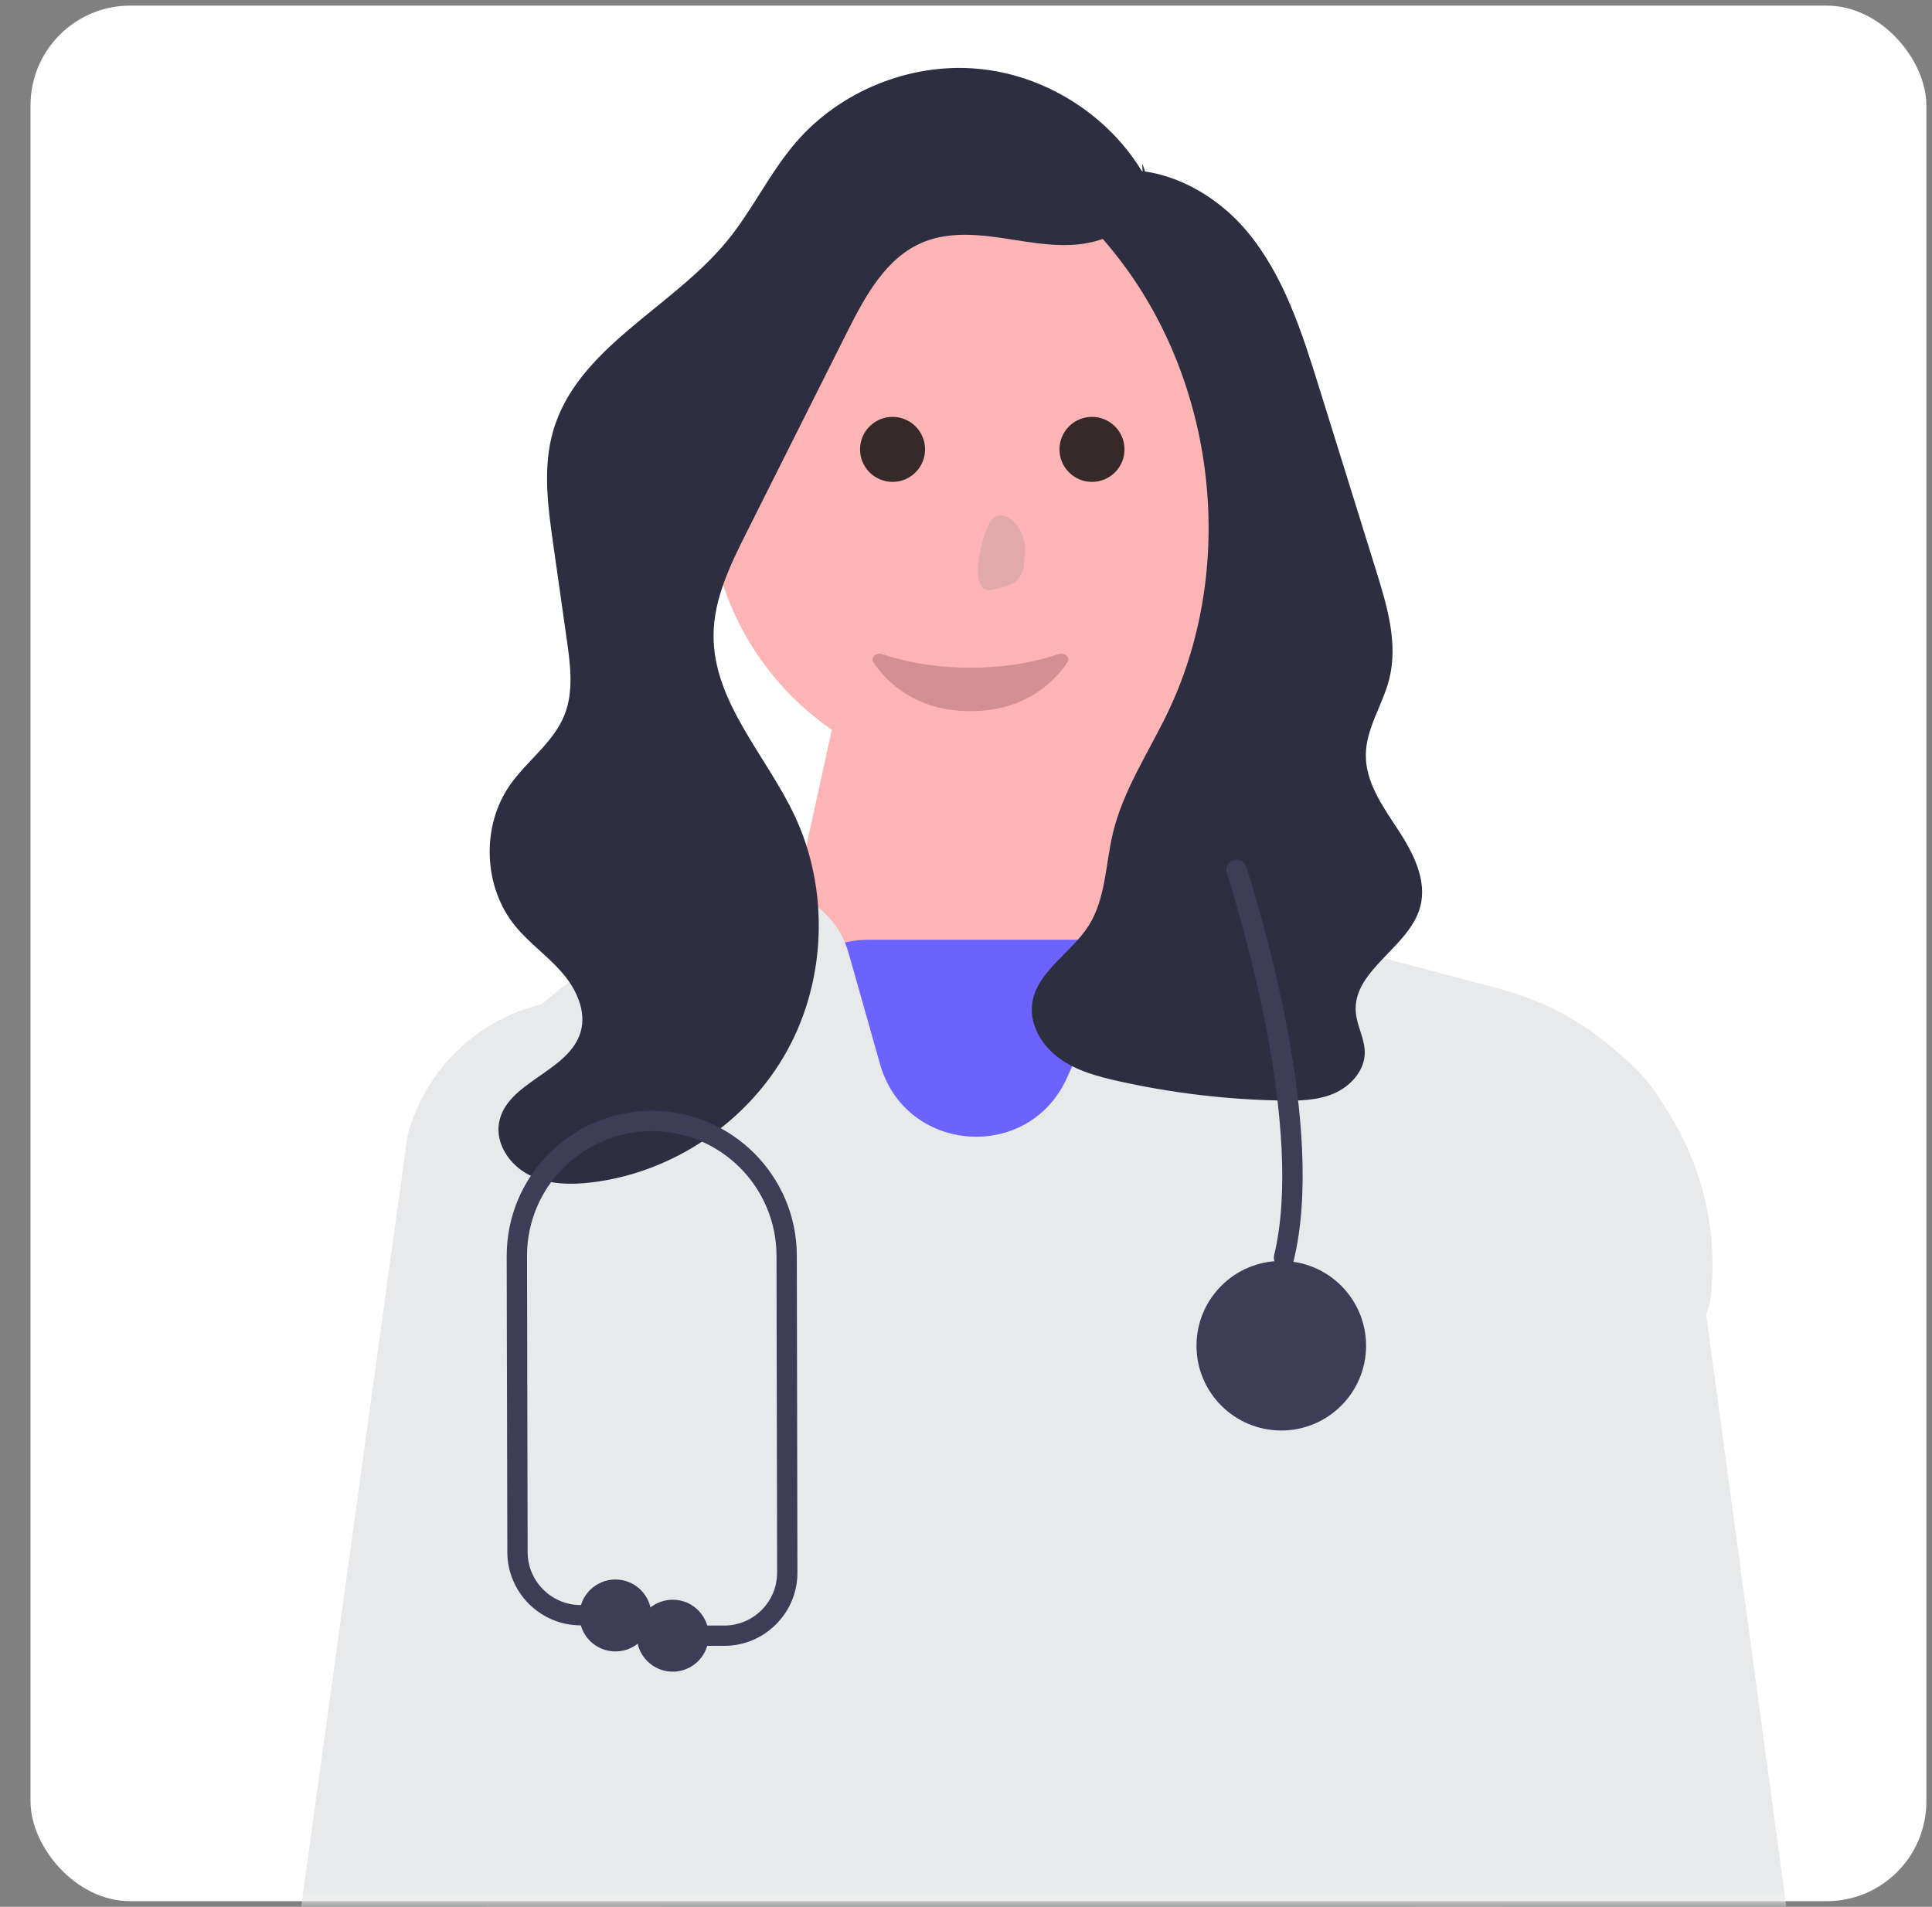 <svg width="155" height="153" viewBox="0 0 155 153" fill="none" xmlns="http://www.w3.org/2000/svg">
    <rect x="0" y="0" width="155" height="153" fill="#808080" stroke="none"/>
    <rect x="2.449" y="0.45" width="152.1" height="152.1" rx="8" fill="white"/>
    <mask id="mask0_2392_47658" style="mask-type:alpha" maskUnits="userSpaceOnUse" x="0" y="0" width="153" height="153">
        <rect x="0.766" y="0.767" width="151.466" height="151.466" rx="7.683" fill="#D9D9D9" stroke="#C3C3CE" stroke-width="0.634"/>
    </mask>
    <g mask="url(#mask0_2392_47658)">
        <path d="M85.815 50.448C89.764 50.575 93.029 53.566 93.5 57.489L95.197 71.62C95.385 73.18 95.109 74.76 94.404 76.164L83.909 97.064C80.716 103.423 71.433 102.761 69.173 96.014L63.44 78.894C62.981 77.523 62.902 76.053 63.211 74.641L67.21 56.391C68.036 52.625 71.43 49.984 75.283 50.108L85.815 50.448Z" fill="#FDB4B4"/>
        <path d="M88.531 75.406H69.644C65.226 75.406 61.645 78.987 61.645 83.406V109.558C61.645 113.976 65.226 117.558 69.644 117.558H88.531C92.95 117.558 96.531 113.976 96.531 109.558V83.406C96.531 78.987 92.95 75.406 88.531 75.406Z" fill="#6C63FF"/>
        <path d="M148.83 326.935C148.9 327.195 148.704 327.449 148.435 327.449L6.302 326.984C6.038 326.984 5.844 326.734 5.909 326.478L42.217 182.626C42.46 181.662 42.522 180.661 42.398 179.674L33.398 107.834C31.657 93.938 39.096 80.803 51.908 75.151L55.843 73.415C56.302 73.213 56.739 72.962 57.144 72.667C61.111 69.782 66.739 71.729 68.074 76.449L70.604 85.387C72.634 92.563 82.513 93.302 85.589 86.509L90.665 75.301C92.55 71.137 98.016 70.141 101.249 73.373C102.064 74.189 103.081 74.774 104.196 75.07L120.378 79.364C131.525 82.321 138.747 93.166 137.176 104.591L137.157 104.671L110.666 180.262C110.132 181.786 110.071 183.435 110.492 184.994L148.83 326.935Z" fill="#E8E9EA"/>
        <path d="M138.371 226.812C137.63 230.79 134.035 233.588 129.997 233.33L109.955 232.051C109.728 232.037 109.557 231.839 109.575 231.612L115.006 163.628C115.051 163.057 115.036 162.482 114.959 161.915L106.29 98.033C105.742 94.001 106.846 90.034 109.399 86.865C111.951 83.696 115.591 81.772 119.647 81.447C127.415 80.835 134.301 86.383 135.345 94.096L147.01 180.352C147.015 180.395 147.014 180.439 147.006 180.481L138.371 226.812Z" fill="#E8E9EA"/>
        <path d="M42.276 223.902C41.663 228.002 38.019 230.953 33.882 230.703L14.056 229.504C13.819 229.49 13.645 229.277 13.678 229.042L32.692 91.134C34.692 83.56 42.224 78.901 49.845 80.477C53.83 81.301 57.203 83.661 59.344 87.121C61.484 90.582 62.089 94.654 61.047 98.588L42.276 223.902Z" fill="#E8E9EA"/>
        <path d="M79.68 62.583C92.277 62.583 102.489 52.37 102.489 39.773C102.489 27.176 92.277 16.964 79.68 16.964C67.083 16.964 56.871 27.176 56.871 39.773C56.871 52.37 67.083 62.583 79.68 62.583Z" fill="#FDB4B4"/>
        <path d="M91.635 13.147C92.728 15.37 90.994 18.146 88.7 19.081C86.406 20.015 83.815 19.637 81.369 19.248C78.922 18.859 76.327 18.49 74.04 19.441C71.081 20.672 69.412 23.759 67.975 26.623C65.291 31.971 62.608 37.319 59.924 42.667C58.613 45.28 57.272 48.01 57.247 50.934C57.2 56.3 61.457 60.588 63.748 65.441C66.536 71.349 66.306 78.59 63.148 84.31C59.99 90.03 53.985 94.082 47.5 94.871C45.793 95.078 43.987 95.055 42.453 94.28C40.919 93.505 39.748 91.812 40.032 90.117C40.587 86.8 45.654 86.026 46.585 82.795C47.071 81.108 46.21 79.307 45.05 77.99C43.891 76.672 42.424 75.645 41.318 74.282C38.767 71.14 38.597 66.29 40.922 62.977C42.288 61.03 44.401 59.584 45.284 57.375C46.037 55.493 45.763 53.377 45.478 51.37C45.112 48.79 44.746 46.211 44.379 43.632C43.952 40.623 43.531 37.506 44.376 34.586C46.311 27.895 53.866 24.753 58.296 19.379C60.355 16.881 61.74 13.878 63.852 11.426C67.396 7.31 72.977 5.04 78.387 5.512C83.798 5.984 88.901 9.186 91.679 13.853" fill="#2E2E41"/>
        <path d="M88.032 13.569C86.918 13.967 86.504 15.419 86.825 16.558C87.145 17.697 87.985 18.602 88.754 19.502C97.45 29.678 99.471 45.07 93.697 57.146C92.161 60.358 90.116 63.381 89.287 66.844C88.685 69.363 88.717 72.127 87.319 74.308C85.896 76.529 83.076 78.017 82.798 80.639C82.619 82.322 83.644 83.957 85.02 84.944C86.395 85.931 88.075 86.382 89.727 86.75C94.02 87.707 98.411 88.229 102.809 88.307C104.243 88.332 105.723 88.301 107.039 87.73C108.354 87.158 109.477 85.919 109.492 84.485C109.504 83.358 108.854 82.318 108.771 81.194C108.522 77.825 113.055 76.033 113.938 72.773C114.518 70.63 113.374 68.424 112.156 66.568C110.937 64.712 109.547 62.763 109.577 60.542C109.606 58.417 110.94 56.545 111.458 54.483C112.175 51.632 111.294 48.649 110.42 45.841C109.677 43.454 108.935 41.067 108.192 38.681C107.402 36.143 106.612 33.606 105.823 31.068C104.444 26.639 102.997 22.081 100.014 18.528C97.03 14.975 92.087 12.646 87.68 14.097" fill="#2E2E41"/>
        <path d="M103.785 101.172C103.678 101.608 103.226 101.853 102.794 101.727C102.362 101.601 102.115 101.153 102.221 100.715C104.647 90.647 99.62 73.808 98.423 70.043C98.287 69.614 98.52 69.165 98.945 69.019C99.371 68.874 99.833 69.099 99.971 69.527C101.223 73.411 106.39 90.551 103.785 101.172Z" fill="#3F3C57"/>
        <path d="M102.794 114.782C106.551 114.782 109.597 111.737 109.597 107.98C109.597 104.223 106.551 101.178 102.794 101.178C99.038 101.178 95.992 104.223 95.992 107.98C95.992 111.737 99.038 114.782 102.794 114.782Z" fill="#3F3C57"/>
        <path d="M58.098 132.061H53.973C53.523 132.061 53.159 131.697 53.159 131.247C53.159 130.797 53.523 130.433 53.973 130.433H58.098C59.235 130.433 60.303 129.99 61.106 129.185C61.908 128.381 62.35 127.312 62.347 126.176L62.297 100.766C62.297 95.246 57.808 90.756 52.289 90.756C46.771 90.756 42.281 95.246 42.281 100.764L42.331 124.548C42.336 126.868 44.227 128.77 46.548 128.788L49.379 128.81C49.828 128.813 50.19 129.18 50.187 129.63C50.184 130.077 49.82 130.438 49.373 130.438H49.367L46.535 130.417C43.326 130.392 40.709 127.76 40.702 124.551L40.652 100.766C40.652 94.348 45.873 89.128 52.289 89.128C58.706 89.128 63.926 94.348 63.926 100.764L63.976 126.172C63.979 127.744 63.369 129.223 62.258 130.335C61.148 131.448 59.67 132.061 58.098 132.061Z" fill="#3F3C57"/>
        <path d="M49.374 132.51C50.968 132.51 52.26 131.218 52.26 129.624C52.26 128.03 50.968 126.738 49.374 126.738C47.78 126.738 46.488 128.03 46.488 129.624C46.488 131.218 47.78 132.51 49.374 132.51Z" fill="#3F3C57"/>
        <path d="M53.972 134.133C55.566 134.133 56.858 132.841 56.858 131.247C56.858 129.653 55.566 128.361 53.972 128.361C52.378 128.361 51.086 129.653 51.086 131.247C51.086 132.841 52.378 134.133 53.972 134.133Z" fill="#3F3C57"/>
    </g>
    <path d="M74.216 36.058C74.216 37.499 73.049 38.666 71.608 38.666C70.168 38.666 69 37.499 69 36.058C69 34.618 70.167 33.45 71.608 33.45C73.049 33.451 74.216 34.618 74.216 36.058Z" fill="#352929"/>
    <path d="M90.216 36.058C90.216 37.499 89.049 38.666 87.608 38.666C86.167 38.666 85 37.499 85 36.058C85 34.618 86.167 33.45 87.608 33.45C89.049 33.451 90.216 34.618 90.216 36.058Z" fill="#352929"/>
    <path d="M84.914 52.489C83.518 52.97 81.114 53.576 77.856 53.576C74.597 53.576 72.194 52.97 70.796 52.489C70.295 52.316 69.811 52.76 70.074 53.15C71.105 54.676 73.426 57.062 77.854 57.062C82.284 57.062 84.605 54.676 85.635 53.15C85.9 52.76 85.416 52.316 84.914 52.489Z" fill="#D39090"/>
    <path d="M82.233 44.221C82.323 42.101 80.179 40.237 79.281 42.16C78.534 43.758 77.789 47.65 79.524 47.33C80.029 47.237 80.542 47.101 81.042 46.907C81.671 46.664 82.076 46.072 82.146 45.4C82.181 45.068 82.213 44.669 82.233 44.221Z" fill="#E2ABAA"/>
</svg>
